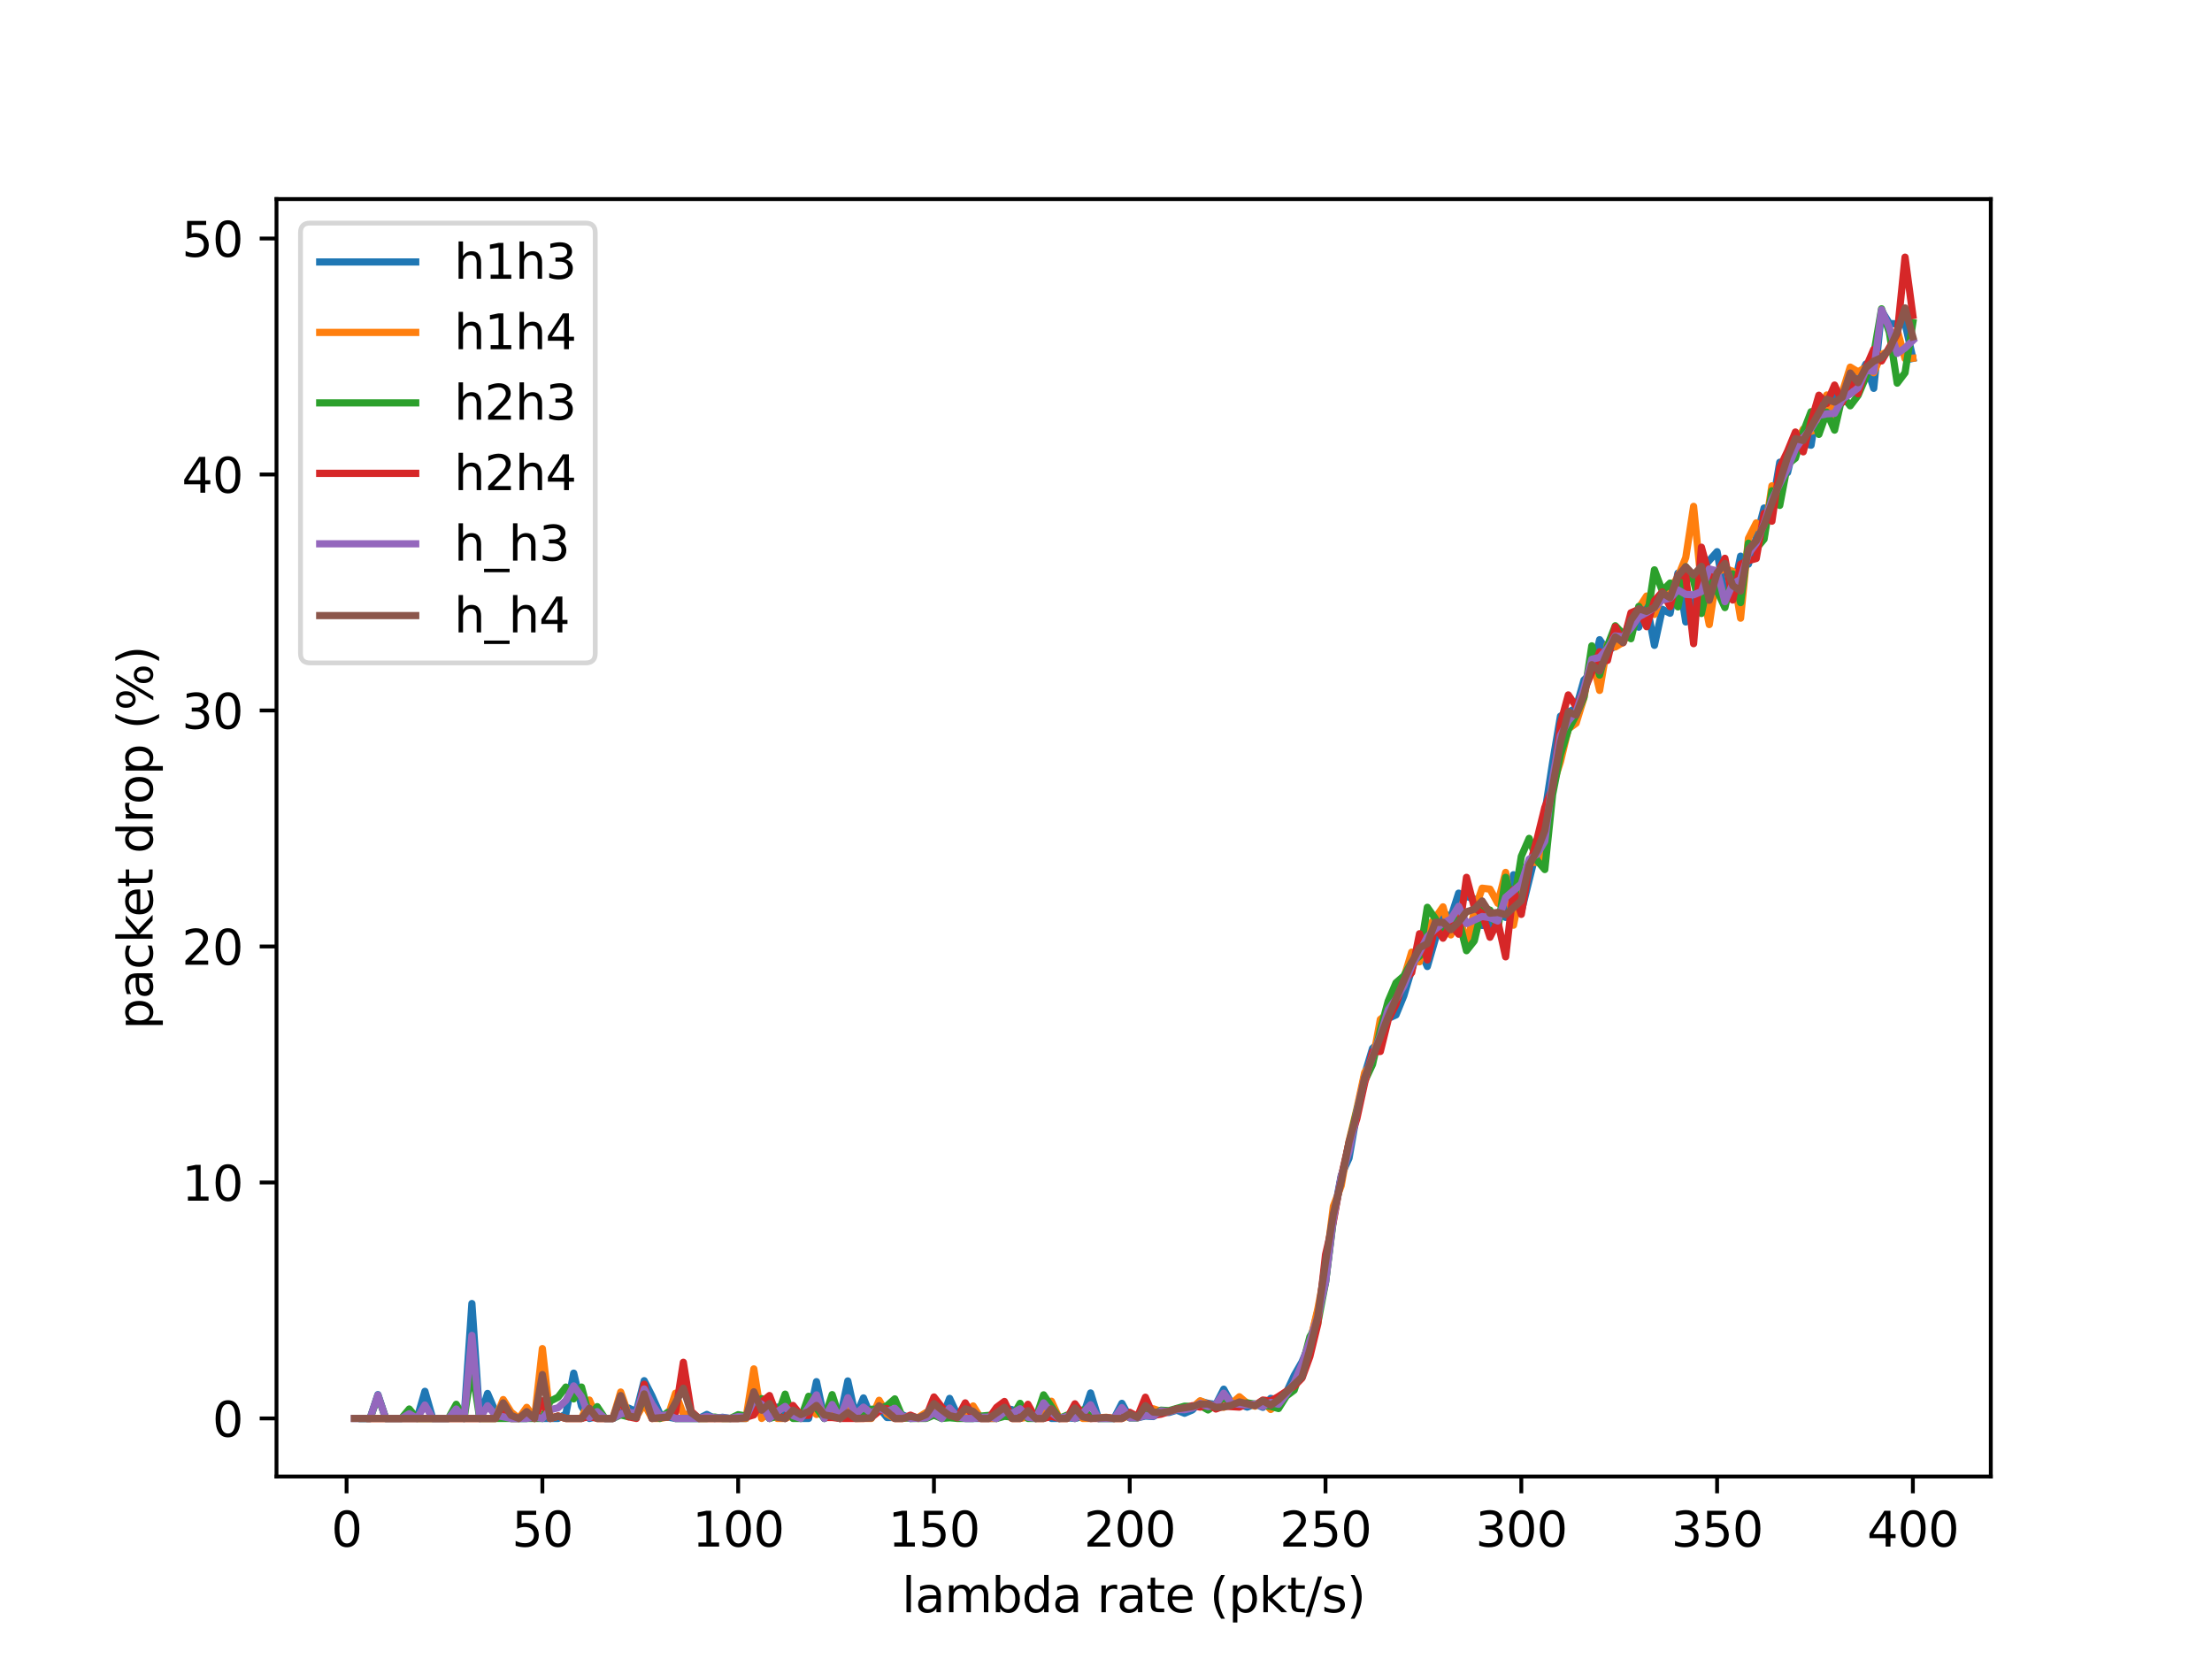<?xml version="1.0" encoding="utf-8" standalone="no"?>
<!DOCTYPE svg PUBLIC "-//W3C//DTD SVG 1.1//EN"
  "http://www.w3.org/Graphics/SVG/1.1/DTD/svg11.dtd">
<svg xmlns:xlink="http://www.w3.org/1999/xlink" width="460.8pt" height="345.6pt" viewBox="0 0 460.8 345.6" xmlns="http://www.w3.org/2000/svg" version="1.1">
 <defs>
  <style type="text/css">*{stroke-linejoin: round; stroke-linecap: butt}</style>
 </defs>
 <g id="figure_1">
  <g id="patch_1">
   <path d="M 0 345.6 
L 460.8 345.6 
L 460.8 0 
L 0 0 
z
" style="fill: #ffffff"/>
  </g>
  <g id="axes_1">
   <g id="patch_2">
    <path d="M 57.6 307.584 
L 414.72 307.584 
L 414.72 41.472 
L 57.6 41.472 
z
" style="fill: #ffffff"/>
   </g>
   <g id="matplotlib.axis_1">
    <g id="xtick_1">
     <g id="line2d_1">
      <defs>
       <path id="m764988c253" d="M 0 0 
L 0 3.5 
" style="stroke: #000000; stroke-width: 0.8"/>
      </defs>
      <g>
       <use xlink:href="#m764988c253" x="72.201" y="307.584" style="stroke: #000000; stroke-width: 0.8"/>
      </g>
     </g>
     <g id="text_1">
      <!-- 0 -->
      <g transform="translate(69.02 322.182)scale(0.1 -0.1)">
       <defs>
        <path id="DejaVuSans-30" d="M 2034 4250 
Q 1547 4250 1301 3770 
Q 1056 3291 1056 2328 
Q 1056 1369 1301 889 
Q 1547 409 2034 409 
Q 2525 409 2770 889 
Q 3016 1369 3016 2328 
Q 3016 3291 2770 3770 
Q 2525 4250 2034 4250 
z
M 2034 4750 
Q 2819 4750 3233 4129 
Q 3647 3509 3647 2328 
Q 3647 1150 3233 529 
Q 2819 -91 2034 -91 
Q 1250 -91 836 529 
Q 422 1150 422 2328 
Q 422 3509 836 4129 
Q 1250 4750 2034 4750 
z
" transform="scale(0.016)"/>
       </defs>
       <use xlink:href="#DejaVuSans-30"/>
      </g>
     </g>
    </g>
    <g id="xtick_2">
     <g id="line2d_2">
      <g>
       <use xlink:href="#m764988c253" x="112.987" y="307.584" style="stroke: #000000; stroke-width: 0.8"/>
      </g>
     </g>
     <g id="text_2">
      <!-- 50 -->
      <g transform="translate(106.625 322.182)scale(0.1 -0.1)">
       <defs>
        <path id="DejaVuSans-35" d="M 691 4666 
L 3169 4666 
L 3169 4134 
L 1269 4134 
L 1269 2991 
Q 1406 3038 1543 3061 
Q 1681 3084 1819 3084 
Q 2600 3084 3056 2656 
Q 3513 2228 3513 1497 
Q 3513 744 3044 326 
Q 2575 -91 1722 -91 
Q 1428 -91 1123 -41 
Q 819 9 494 109 
L 494 744 
Q 775 591 1075 516 
Q 1375 441 1709 441 
Q 2250 441 2565 725 
Q 2881 1009 2881 1497 
Q 2881 1984 2565 2268 
Q 2250 2553 1709 2553 
Q 1456 2553 1204 2497 
Q 953 2441 691 2322 
L 691 4666 
z
" transform="scale(0.016)"/>
       </defs>
       <use xlink:href="#DejaVuSans-35"/>
       <use xlink:href="#DejaVuSans-30" x="63.623"/>
      </g>
     </g>
    </g>
    <g id="xtick_3">
     <g id="line2d_3">
      <g>
       <use xlink:href="#m764988c253" x="153.773" y="307.584" style="stroke: #000000; stroke-width: 0.8"/>
      </g>
     </g>
     <g id="text_3">
      <!-- 100 -->
      <g transform="translate(144.229 322.182)scale(0.1 -0.1)">
       <defs>
        <path id="DejaVuSans-31" d="M 794 531 
L 1825 531 
L 1825 4091 
L 703 3866 
L 703 4441 
L 1819 4666 
L 2450 4666 
L 2450 531 
L 3481 531 
L 3481 0 
L 794 0 
L 794 531 
z
" transform="scale(0.016)"/>
       </defs>
       <use xlink:href="#DejaVuSans-31"/>
       <use xlink:href="#DejaVuSans-30" x="63.623"/>
       <use xlink:href="#DejaVuSans-30" x="127.246"/>
      </g>
     </g>
    </g>
    <g id="xtick_4">
     <g id="line2d_4">
      <g>
       <use xlink:href="#m764988c253" x="194.559" y="307.584" style="stroke: #000000; stroke-width: 0.8"/>
      </g>
     </g>
     <g id="text_4">
      <!-- 150 -->
      <g transform="translate(185.015 322.182)scale(0.1 -0.1)">
       <use xlink:href="#DejaVuSans-31"/>
       <use xlink:href="#DejaVuSans-35" x="63.623"/>
       <use xlink:href="#DejaVuSans-30" x="127.246"/>
      </g>
     </g>
    </g>
    <g id="xtick_5">
     <g id="line2d_5">
      <g>
       <use xlink:href="#m764988c253" x="235.344" y="307.584" style="stroke: #000000; stroke-width: 0.8"/>
      </g>
     </g>
     <g id="text_5">
      <!-- 200 -->
      <g transform="translate(225.801 322.182)scale(0.1 -0.1)">
       <defs>
        <path id="DejaVuSans-32" d="M 1228 531 
L 3431 531 
L 3431 0 
L 469 0 
L 469 531 
Q 828 903 1448 1529 
Q 2069 2156 2228 2338 
Q 2531 2678 2651 2914 
Q 2772 3150 2772 3378 
Q 2772 3750 2511 3984 
Q 2250 4219 1831 4219 
Q 1534 4219 1204 4116 
Q 875 4013 500 3803 
L 500 4441 
Q 881 4594 1212 4672 
Q 1544 4750 1819 4750 
Q 2544 4750 2975 4387 
Q 3406 4025 3406 3419 
Q 3406 3131 3298 2873 
Q 3191 2616 2906 2266 
Q 2828 2175 2409 1742 
Q 1991 1309 1228 531 
z
" transform="scale(0.016)"/>
       </defs>
       <use xlink:href="#DejaVuSans-32"/>
       <use xlink:href="#DejaVuSans-30" x="63.623"/>
       <use xlink:href="#DejaVuSans-30" x="127.246"/>
      </g>
     </g>
    </g>
    <g id="xtick_6">
     <g id="line2d_6">
      <g>
       <use xlink:href="#m764988c253" x="276.13" y="307.584" style="stroke: #000000; stroke-width: 0.8"/>
      </g>
     </g>
     <g id="text_6">
      <!-- 250 -->
      <g transform="translate(266.586 322.182)scale(0.1 -0.1)">
       <use xlink:href="#DejaVuSans-32"/>
       <use xlink:href="#DejaVuSans-35" x="63.623"/>
       <use xlink:href="#DejaVuSans-30" x="127.246"/>
      </g>
     </g>
    </g>
    <g id="xtick_7">
     <g id="line2d_7">
      <g>
       <use xlink:href="#m764988c253" x="316.916" y="307.584" style="stroke: #000000; stroke-width: 0.8"/>
      </g>
     </g>
     <g id="text_7">
      <!-- 300 -->
      <g transform="translate(307.372 322.182)scale(0.1 -0.1)">
       <defs>
        <path id="DejaVuSans-33" d="M 2597 2516 
Q 3050 2419 3304 2112 
Q 3559 1806 3559 1356 
Q 3559 666 3084 287 
Q 2609 -91 1734 -91 
Q 1441 -91 1130 -33 
Q 819 25 488 141 
L 488 750 
Q 750 597 1062 519 
Q 1375 441 1716 441 
Q 2309 441 2620 675 
Q 2931 909 2931 1356 
Q 2931 1769 2642 2001 
Q 2353 2234 1838 2234 
L 1294 2234 
L 1294 2753 
L 1863 2753 
Q 2328 2753 2575 2939 
Q 2822 3125 2822 3475 
Q 2822 3834 2567 4026 
Q 2313 4219 1838 4219 
Q 1578 4219 1281 4162 
Q 984 4106 628 3988 
L 628 4550 
Q 988 4650 1302 4700 
Q 1616 4750 1894 4750 
Q 2613 4750 3031 4423 
Q 3450 4097 3450 3541 
Q 3450 3153 3228 2886 
Q 3006 2619 2597 2516 
z
" transform="scale(0.016)"/>
       </defs>
       <use xlink:href="#DejaVuSans-33"/>
       <use xlink:href="#DejaVuSans-30" x="63.623"/>
       <use xlink:href="#DejaVuSans-30" x="127.246"/>
      </g>
     </g>
    </g>
    <g id="xtick_8">
     <g id="line2d_8">
      <g>
       <use xlink:href="#m764988c253" x="357.702" y="307.584" style="stroke: #000000; stroke-width: 0.8"/>
      </g>
     </g>
     <g id="text_8">
      <!-- 350 -->
      <g transform="translate(348.158 322.182)scale(0.1 -0.1)">
       <use xlink:href="#DejaVuSans-33"/>
       <use xlink:href="#DejaVuSans-35" x="63.623"/>
       <use xlink:href="#DejaVuSans-30" x="127.246"/>
      </g>
     </g>
    </g>
    <g id="xtick_9">
     <g id="line2d_9">
      <g>
       <use xlink:href="#m764988c253" x="398.487" y="307.584" style="stroke: #000000; stroke-width: 0.8"/>
      </g>
     </g>
     <g id="text_9">
      <!-- 400 -->
      <g transform="translate(388.944 322.182)scale(0.1 -0.1)">
       <defs>
        <path id="DejaVuSans-34" d="M 2419 4116 
L 825 1625 
L 2419 1625 
L 2419 4116 
z
M 2253 4666 
L 3047 4666 
L 3047 1625 
L 3713 1625 
L 3713 1100 
L 3047 1100 
L 3047 0 
L 2419 0 
L 2419 1100 
L 313 1100 
L 313 1709 
L 2253 4666 
z
" transform="scale(0.016)"/>
       </defs>
       <use xlink:href="#DejaVuSans-34"/>
       <use xlink:href="#DejaVuSans-30" x="63.623"/>
       <use xlink:href="#DejaVuSans-30" x="127.246"/>
      </g>
     </g>
    </g>
    <g id="text_10">
     <!-- lambda rate (pkt/s) -->
     <g transform="translate(187.869 335.861)scale(0.1 -0.1)">
      <defs>
       <path id="DejaVuSans-6c" d="M 603 4863 
L 1178 4863 
L 1178 0 
L 603 0 
L 603 4863 
z
" transform="scale(0.016)"/>
       <path id="DejaVuSans-61" d="M 2194 1759 
Q 1497 1759 1228 1600 
Q 959 1441 959 1056 
Q 959 750 1161 570 
Q 1363 391 1709 391 
Q 2188 391 2477 730 
Q 2766 1069 2766 1631 
L 2766 1759 
L 2194 1759 
z
M 3341 1997 
L 3341 0 
L 2766 0 
L 2766 531 
Q 2569 213 2275 61 
Q 1981 -91 1556 -91 
Q 1019 -91 701 211 
Q 384 513 384 1019 
Q 384 1609 779 1909 
Q 1175 2209 1959 2209 
L 2766 2209 
L 2766 2266 
Q 2766 2663 2505 2880 
Q 2244 3097 1772 3097 
Q 1472 3097 1187 3025 
Q 903 2953 641 2809 
L 641 3341 
Q 956 3463 1253 3523 
Q 1550 3584 1831 3584 
Q 2591 3584 2966 3190 
Q 3341 2797 3341 1997 
z
" transform="scale(0.016)"/>
       <path id="DejaVuSans-6d" d="M 3328 2828 
Q 3544 3216 3844 3400 
Q 4144 3584 4550 3584 
Q 5097 3584 5394 3201 
Q 5691 2819 5691 2113 
L 5691 0 
L 5113 0 
L 5113 2094 
Q 5113 2597 4934 2840 
Q 4756 3084 4391 3084 
Q 3944 3084 3684 2787 
Q 3425 2491 3425 1978 
L 3425 0 
L 2847 0 
L 2847 2094 
Q 2847 2600 2669 2842 
Q 2491 3084 2119 3084 
Q 1678 3084 1418 2786 
Q 1159 2488 1159 1978 
L 1159 0 
L 581 0 
L 581 3500 
L 1159 3500 
L 1159 2956 
Q 1356 3278 1631 3431 
Q 1906 3584 2284 3584 
Q 2666 3584 2933 3390 
Q 3200 3197 3328 2828 
z
" transform="scale(0.016)"/>
       <path id="DejaVuSans-62" d="M 3116 1747 
Q 3116 2381 2855 2742 
Q 2594 3103 2138 3103 
Q 1681 3103 1420 2742 
Q 1159 2381 1159 1747 
Q 1159 1113 1420 752 
Q 1681 391 2138 391 
Q 2594 391 2855 752 
Q 3116 1113 3116 1747 
z
M 1159 2969 
Q 1341 3281 1617 3432 
Q 1894 3584 2278 3584 
Q 2916 3584 3314 3078 
Q 3713 2572 3713 1747 
Q 3713 922 3314 415 
Q 2916 -91 2278 -91 
Q 1894 -91 1617 61 
Q 1341 213 1159 525 
L 1159 0 
L 581 0 
L 581 4863 
L 1159 4863 
L 1159 2969 
z
" transform="scale(0.016)"/>
       <path id="DejaVuSans-64" d="M 2906 2969 
L 2906 4863 
L 3481 4863 
L 3481 0 
L 2906 0 
L 2906 525 
Q 2725 213 2448 61 
Q 2172 -91 1784 -91 
Q 1150 -91 751 415 
Q 353 922 353 1747 
Q 353 2572 751 3078 
Q 1150 3584 1784 3584 
Q 2172 3584 2448 3432 
Q 2725 3281 2906 2969 
z
M 947 1747 
Q 947 1113 1208 752 
Q 1469 391 1925 391 
Q 2381 391 2643 752 
Q 2906 1113 2906 1747 
Q 2906 2381 2643 2742 
Q 2381 3103 1925 3103 
Q 1469 3103 1208 2742 
Q 947 2381 947 1747 
z
" transform="scale(0.016)"/>
       <path id="DejaVuSans-20" transform="scale(0.016)"/>
       <path id="DejaVuSans-72" d="M 2631 2963 
Q 2534 3019 2420 3045 
Q 2306 3072 2169 3072 
Q 1681 3072 1420 2755 
Q 1159 2438 1159 1844 
L 1159 0 
L 581 0 
L 581 3500 
L 1159 3500 
L 1159 2956 
Q 1341 3275 1631 3429 
Q 1922 3584 2338 3584 
Q 2397 3584 2469 3576 
Q 2541 3569 2628 3553 
L 2631 2963 
z
" transform="scale(0.016)"/>
       <path id="DejaVuSans-74" d="M 1172 4494 
L 1172 3500 
L 2356 3500 
L 2356 3053 
L 1172 3053 
L 1172 1153 
Q 1172 725 1289 603 
Q 1406 481 1766 481 
L 2356 481 
L 2356 0 
L 1766 0 
Q 1100 0 847 248 
Q 594 497 594 1153 
L 594 3053 
L 172 3053 
L 172 3500 
L 594 3500 
L 594 4494 
L 1172 4494 
z
" transform="scale(0.016)"/>
       <path id="DejaVuSans-65" d="M 3597 1894 
L 3597 1613 
L 953 1613 
Q 991 1019 1311 708 
Q 1631 397 2203 397 
Q 2534 397 2845 478 
Q 3156 559 3463 722 
L 3463 178 
Q 3153 47 2828 -22 
Q 2503 -91 2169 -91 
Q 1331 -91 842 396 
Q 353 884 353 1716 
Q 353 2575 817 3079 
Q 1281 3584 2069 3584 
Q 2775 3584 3186 3129 
Q 3597 2675 3597 1894 
z
M 3022 2063 
Q 3016 2534 2758 2815 
Q 2500 3097 2075 3097 
Q 1594 3097 1305 2825 
Q 1016 2553 972 2059 
L 3022 2063 
z
" transform="scale(0.016)"/>
       <path id="DejaVuSans-28" d="M 1984 4856 
Q 1566 4138 1362 3434 
Q 1159 2731 1159 2009 
Q 1159 1288 1364 580 
Q 1569 -128 1984 -844 
L 1484 -844 
Q 1016 -109 783 600 
Q 550 1309 550 2009 
Q 550 2706 781 3412 
Q 1013 4119 1484 4856 
L 1984 4856 
z
" transform="scale(0.016)"/>
       <path id="DejaVuSans-70" d="M 1159 525 
L 1159 -1331 
L 581 -1331 
L 581 3500 
L 1159 3500 
L 1159 2969 
Q 1341 3281 1617 3432 
Q 1894 3584 2278 3584 
Q 2916 3584 3314 3078 
Q 3713 2572 3713 1747 
Q 3713 922 3314 415 
Q 2916 -91 2278 -91 
Q 1894 -91 1617 61 
Q 1341 213 1159 525 
z
M 3116 1747 
Q 3116 2381 2855 2742 
Q 2594 3103 2138 3103 
Q 1681 3103 1420 2742 
Q 1159 2381 1159 1747 
Q 1159 1113 1420 752 
Q 1681 391 2138 391 
Q 2594 391 2855 752 
Q 3116 1113 3116 1747 
z
" transform="scale(0.016)"/>
       <path id="DejaVuSans-6b" d="M 581 4863 
L 1159 4863 
L 1159 1991 
L 2875 3500 
L 3609 3500 
L 1753 1863 
L 3688 0 
L 2938 0 
L 1159 1709 
L 1159 0 
L 581 0 
L 581 4863 
z
" transform="scale(0.016)"/>
       <path id="DejaVuSans-2f" d="M 1625 4666 
L 2156 4666 
L 531 -594 
L 0 -594 
L 1625 4666 
z
" transform="scale(0.016)"/>
       <path id="DejaVuSans-73" d="M 2834 3397 
L 2834 2853 
Q 2591 2978 2328 3040 
Q 2066 3103 1784 3103 
Q 1356 3103 1142 2972 
Q 928 2841 928 2578 
Q 928 2378 1081 2264 
Q 1234 2150 1697 2047 
L 1894 2003 
Q 2506 1872 2764 1633 
Q 3022 1394 3022 966 
Q 3022 478 2636 193 
Q 2250 -91 1575 -91 
Q 1294 -91 989 -36 
Q 684 19 347 128 
L 347 722 
Q 666 556 975 473 
Q 1284 391 1588 391 
Q 1994 391 2212 530 
Q 2431 669 2431 922 
Q 2431 1156 2273 1281 
Q 2116 1406 1581 1522 
L 1381 1569 
Q 847 1681 609 1914 
Q 372 2147 372 2553 
Q 372 3047 722 3315 
Q 1072 3584 1716 3584 
Q 2034 3584 2315 3537 
Q 2597 3491 2834 3397 
z
" transform="scale(0.016)"/>
       <path id="DejaVuSans-29" d="M 513 4856 
L 1013 4856 
Q 1481 4119 1714 3412 
Q 1947 2706 1947 2009 
Q 1947 1309 1714 600 
Q 1481 -109 1013 -844 
L 513 -844 
Q 928 -128 1133 580 
Q 1338 1288 1338 2009 
Q 1338 2731 1133 3434 
Q 928 4138 513 4856 
z
" transform="scale(0.016)"/>
      </defs>
      <use xlink:href="#DejaVuSans-6c"/>
      <use xlink:href="#DejaVuSans-61" x="27.783"/>
      <use xlink:href="#DejaVuSans-6d" x="89.062"/>
      <use xlink:href="#DejaVuSans-62" x="186.475"/>
      <use xlink:href="#DejaVuSans-64" x="249.951"/>
      <use xlink:href="#DejaVuSans-61" x="313.428"/>
      <use xlink:href="#DejaVuSans-20" x="374.707"/>
      <use xlink:href="#DejaVuSans-72" x="406.494"/>
      <use xlink:href="#DejaVuSans-61" x="447.607"/>
      <use xlink:href="#DejaVuSans-74" x="508.887"/>
      <use xlink:href="#DejaVuSans-65" x="548.096"/>
      <use xlink:href="#DejaVuSans-20" x="609.619"/>
      <use xlink:href="#DejaVuSans-28" x="641.406"/>
      <use xlink:href="#DejaVuSans-70" x="680.42"/>
      <use xlink:href="#DejaVuSans-6b" x="743.896"/>
      <use xlink:href="#DejaVuSans-74" x="801.807"/>
      <use xlink:href="#DejaVuSans-2f" x="841.016"/>
      <use xlink:href="#DejaVuSans-73" x="874.707"/>
      <use xlink:href="#DejaVuSans-29" x="926.807"/>
     </g>
    </g>
   </g>
   <g id="matplotlib.axis_2">
    <g id="ytick_1">
     <g id="line2d_10">
      <defs>
       <path id="m3a4c9c4128" d="M 0 0 
L -3.5 0 
" style="stroke: #000000; stroke-width: 0.8"/>
      </defs>
      <g>
       <use xlink:href="#m3a4c9c4128" x="57.6" y="295.488" style="stroke: #000000; stroke-width: 0.8"/>
      </g>
     </g>
     <g id="text_11">
      <!-- 0 -->
      <g transform="translate(44.237 299.287)scale(0.1 -0.1)">
       <use xlink:href="#DejaVuSans-30"/>
      </g>
     </g>
    </g>
    <g id="ytick_2">
     <g id="line2d_11">
      <g>
       <use xlink:href="#m3a4c9c4128" x="57.6" y="246.327" style="stroke: #000000; stroke-width: 0.8"/>
      </g>
     </g>
     <g id="text_12">
      <!-- 10 -->
      <g transform="translate(37.875 250.126)scale(0.1 -0.1)">
       <use xlink:href="#DejaVuSans-31"/>
       <use xlink:href="#DejaVuSans-30" x="63.623"/>
      </g>
     </g>
    </g>
    <g id="ytick_3">
     <g id="line2d_12">
      <g>
       <use xlink:href="#m3a4c9c4128" x="57.6" y="197.167" style="stroke: #000000; stroke-width: 0.8"/>
      </g>
     </g>
     <g id="text_13">
      <!-- 20 -->
      <g transform="translate(37.875 200.966)scale(0.1 -0.1)">
       <use xlink:href="#DejaVuSans-32"/>
       <use xlink:href="#DejaVuSans-30" x="63.623"/>
      </g>
     </g>
    </g>
    <g id="ytick_4">
     <g id="line2d_13">
      <g>
       <use xlink:href="#m3a4c9c4128" x="57.6" y="148.006" style="stroke: #000000; stroke-width: 0.8"/>
      </g>
     </g>
     <g id="text_14">
      <!-- 30 -->
      <g transform="translate(37.875 151.805)scale(0.1 -0.1)">
       <use xlink:href="#DejaVuSans-33"/>
       <use xlink:href="#DejaVuSans-30" x="63.623"/>
      </g>
     </g>
    </g>
    <g id="ytick_5">
     <g id="line2d_14">
      <g>
       <use xlink:href="#m3a4c9c4128" x="57.6" y="98.845" style="stroke: #000000; stroke-width: 0.8"/>
      </g>
     </g>
     <g id="text_15">
      <!-- 40 -->
      <g transform="translate(37.875 102.644)scale(0.1 -0.1)">
       <use xlink:href="#DejaVuSans-34"/>
       <use xlink:href="#DejaVuSans-30" x="63.623"/>
      </g>
     </g>
    </g>
    <g id="ytick_6">
     <g id="line2d_15">
      <g>
       <use xlink:href="#m3a4c9c4128" x="57.6" y="49.684" style="stroke: #000000; stroke-width: 0.8"/>
      </g>
     </g>
     <g id="text_16">
      <!-- 50 -->
      <g transform="translate(37.875 53.484)scale(0.1 -0.1)">
       <use xlink:href="#DejaVuSans-35"/>
       <use xlink:href="#DejaVuSans-30" x="63.623"/>
      </g>
     </g>
    </g>
    <g id="text_17">
     <!-- packet drop (%) -->
     <g transform="translate(31.795 214.448)rotate(-90)scale(0.1 -0.1)">
      <defs>
       <path id="DejaVuSans-63" d="M 3122 3366 
L 3122 2828 
Q 2878 2963 2633 3030 
Q 2388 3097 2138 3097 
Q 1578 3097 1268 2742 
Q 959 2388 959 1747 
Q 959 1106 1268 751 
Q 1578 397 2138 397 
Q 2388 397 2633 464 
Q 2878 531 3122 666 
L 3122 134 
Q 2881 22 2623 -34 
Q 2366 -91 2075 -91 
Q 1284 -91 818 406 
Q 353 903 353 1747 
Q 353 2603 823 3093 
Q 1294 3584 2113 3584 
Q 2378 3584 2631 3529 
Q 2884 3475 3122 3366 
z
" transform="scale(0.016)"/>
       <path id="DejaVuSans-6f" d="M 1959 3097 
Q 1497 3097 1228 2736 
Q 959 2375 959 1747 
Q 959 1119 1226 758 
Q 1494 397 1959 397 
Q 2419 397 2687 759 
Q 2956 1122 2956 1747 
Q 2956 2369 2687 2733 
Q 2419 3097 1959 3097 
z
M 1959 3584 
Q 2709 3584 3137 3096 
Q 3566 2609 3566 1747 
Q 3566 888 3137 398 
Q 2709 -91 1959 -91 
Q 1206 -91 779 398 
Q 353 888 353 1747 
Q 353 2609 779 3096 
Q 1206 3584 1959 3584 
z
" transform="scale(0.016)"/>
       <path id="DejaVuSans-25" d="M 4653 2053 
Q 4381 2053 4226 1822 
Q 4072 1591 4072 1178 
Q 4072 772 4226 539 
Q 4381 306 4653 306 
Q 4919 306 5073 539 
Q 5228 772 5228 1178 
Q 5228 1588 5073 1820 
Q 4919 2053 4653 2053 
z
M 4653 2450 
Q 5147 2450 5437 2106 
Q 5728 1763 5728 1178 
Q 5728 594 5436 251 
Q 5144 -91 4653 -91 
Q 4153 -91 3862 251 
Q 3572 594 3572 1178 
Q 3572 1766 3864 2108 
Q 4156 2450 4653 2450 
z
M 1428 4353 
Q 1159 4353 1004 4120 
Q 850 3888 850 3481 
Q 850 3069 1003 2837 
Q 1156 2606 1428 2606 
Q 1700 2606 1854 2837 
Q 2009 3069 2009 3481 
Q 2009 3884 1853 4118 
Q 1697 4353 1428 4353 
z
M 4250 4750 
L 4750 4750 
L 1831 -91 
L 1331 -91 
L 4250 4750 
z
M 1428 4750 
Q 1922 4750 2215 4408 
Q 2509 4066 2509 3481 
Q 2509 2891 2217 2550 
Q 1925 2209 1428 2209 
Q 931 2209 642 2551 
Q 353 2894 353 3481 
Q 353 4063 643 4406 
Q 934 4750 1428 4750 
z
" transform="scale(0.016)"/>
      </defs>
      <use xlink:href="#DejaVuSans-70"/>
      <use xlink:href="#DejaVuSans-61" x="63.477"/>
      <use xlink:href="#DejaVuSans-63" x="124.756"/>
      <use xlink:href="#DejaVuSans-6b" x="179.736"/>
      <use xlink:href="#DejaVuSans-65" x="234.021"/>
      <use xlink:href="#DejaVuSans-74" x="295.545"/>
      <use xlink:href="#DejaVuSans-20" x="334.754"/>
      <use xlink:href="#DejaVuSans-64" x="366.541"/>
      <use xlink:href="#DejaVuSans-72" x="430.018"/>
      <use xlink:href="#DejaVuSans-6f" x="468.881"/>
      <use xlink:href="#DejaVuSans-70" x="530.062"/>
      <use xlink:href="#DejaVuSans-20" x="593.539"/>
      <use xlink:href="#DejaVuSans-28" x="625.326"/>
      <use xlink:href="#DejaVuSans-25" x="664.34"/>
      <use xlink:href="#DejaVuSans-29" x="759.359"/>
     </g>
    </g>
   </g>
   <g id="line2d_16">
    <path d="M 75.464 295.488 
L 77.096 295.488 
L 78.727 290.523 
L 80.358 295.488 
L 86.884 295.488 
L 88.516 289.835 
L 90.147 295.488 
L 93.41 295.488 
L 95.041 294.505 
L 96.673 295.488 
L 98.304 271.547 
L 99.936 295.488 
L 101.567 290.277 
L 103.198 294.062 
L 104.83 294.849 
L 106.461 295.488 
L 109.724 295.488 
L 111.356 294.947 
L 112.987 295.488 
L 116.25 295.488 
L 117.881 294.554 
L 119.513 286.049 
L 121.144 292.932 
L 122.776 295.488 
L 124.407 295.095 
L 126.038 295.488 
L 127.67 295.488 
L 130.933 293.325 
L 132.564 294.062 
L 134.196 287.622 
L 135.827 290.818 
L 137.458 294.505 
L 139.09 295.193 
L 140.721 295.488 
L 145.616 295.488 
L 147.247 294.652 
L 148.879 295.488 
L 150.51 295.242 
L 152.141 295.488 
L 155.404 295.488 
L 157.036 289.048 
L 158.667 293.767 
L 160.299 295.488 
L 161.93 293.128 
L 163.561 295.488 
L 165.193 294.357 
L 166.824 295.488 
L 168.456 295.488 
L 170.087 287.819 
L 171.719 295.488 
L 173.35 294.652 
L 174.981 295.488 
L 176.613 287.671 
L 178.244 295.095 
L 179.876 291.211 
L 181.507 295.291 
L 183.139 293.227 
L 184.77 295.291 
L 186.401 295.291 
L 188.033 294.751 
L 189.664 295.488 
L 191.296 295.291 
L 192.927 295.291 
L 194.559 293.767 
L 196.19 295.488 
L 197.821 291.309 
L 199.453 294.8 
L 201.084 295.488 
L 207.61 295.488 
L 209.241 293.325 
L 210.873 293.669 
L 212.504 294.603 
L 215.767 295.488 
L 217.399 293.915 
L 219.03 295.488 
L 220.661 295.488 
L 222.293 295.341 
L 223.924 295.488 
L 225.556 295.095 
L 227.187 290.179 
L 228.819 295.488 
L 232.081 295.488 
L 233.713 292.342 
L 235.344 295.341 
L 236.976 295.341 
L 238.607 294.996 
L 240.239 295.095 
L 241.87 294.111 
L 243.501 294.259 
L 245.133 293.767 
L 246.764 294.406 
L 248.396 293.718 
L 250.027 291.899 
L 251.659 292.342 
L 253.29 292.588 
L 254.921 289.392 
L 256.553 292.391 
L 258.184 292.538 
L 259.816 293.128 
L 261.447 292.489 
L 263.079 293.177 
L 264.71 291.309 
L 266.341 291.653 
L 267.973 290.08 
L 269.604 286.541 
L 271.236 283.689 
L 272.867 279.806 
L 274.499 273.169 
L 276.13 267.024 
L 277.761 253.554 
L 279.393 244.902 
L 281.024 241.264 
L 282.656 231.972 
L 284.287 223.861 
L 285.919 218.404 
L 287.55 216.831 
L 289.181 212.161 
L 290.813 211.423 
L 292.444 207.441 
L 294.076 201.984 
L 295.707 197.56 
L 297.339 201.345 
L 300.601 190.087 
L 302.233 191.12 
L 303.864 186.056 
L 305.496 186.744 
L 307.127 187.285 
L 308.759 192.791 
L 310.39 192.693 
L 312.021 190.137 
L 313.653 191.12 
L 315.284 182.222 
L 316.916 189.891 
L 320.179 176.765 
L 321.81 169.391 
L 323.441 158.821 
L 325.073 149.186 
L 328.336 147.514 
L 329.967 141.664 
L 331.599 140.14 
L 333.23 133.258 
L 334.862 135.666 
L 336.493 134.536 
L 338.124 133.258 
L 339.756 128.636 
L 341.387 130.652 
L 343.019 125.785 
L 344.65 134.437 
L 346.282 126.916 
L 347.913 127.752 
L 349.544 119.394 
L 351.176 129.571 
L 352.807 126.867 
L 354.439 118.608 
L 357.702 114.921 
L 359.333 124.163 
L 360.964 123.77 
L 362.596 115.855 
L 364.227 117.526 
L 365.859 112.069 
L 367.49 105.826 
L 369.122 105.875 
L 370.753 96.289 
L 372.384 98.452 
L 374.016 91.569 
L 375.647 92.356 
L 377.279 92.749 
L 378.91 82.622 
L 380.542 86.555 
L 382.173 82.622 
L 383.804 83.802 
L 385.436 79.623 
L 387.067 79.23 
L 388.699 75.838 
L 390.33 80.901 
L 391.962 64.727 
L 393.593 67.382 
L 395.224 67.48 
L 396.856 67.333 
L 398.487 74.658 
L 398.487 74.658 
" clip-path="url(#p7bf44ff692)" style="fill: none; stroke: #1f77b4; stroke-width: 1.5; stroke-linecap: square"/>
   </g>
   <g id="line2d_17">
    <path d="M 77.096 295.488 
L 103.198 295.488 
L 104.83 291.555 
L 106.461 294.161 
L 108.093 295.488 
L 109.724 293.177 
L 111.356 295.488 
L 112.987 280.936 
L 114.618 295.488 
L 116.25 294.996 
L 117.881 295.488 
L 121.144 295.488 
L 122.776 291.653 
L 124.407 295.488 
L 127.67 295.488 
L 129.301 289.982 
L 130.933 294.751 
L 132.564 295.144 
L 134.196 292.391 
L 135.827 295.488 
L 137.458 295.488 
L 139.09 295.193 
L 140.721 290.228 
L 142.353 294.603 
L 143.984 294.603 
L 145.616 295.488 
L 155.404 295.488 
L 157.036 285.164 
L 158.667 295.488 
L 160.299 294.062 
L 161.93 295.488 
L 163.561 295.488 
L 165.193 294.8 
L 166.824 294.603 
L 168.456 293.276 
L 170.087 294.652 
L 171.719 294.21 
L 174.981 295.488 
L 176.613 293.079 
L 178.244 295.488 
L 181.507 295.488 
L 183.139 291.703 
L 184.77 294.554 
L 186.401 295.488 
L 188.033 295.488 
L 189.664 295.291 
L 191.296 295.291 
L 192.927 294.259 
L 194.559 293.767 
L 196.19 294.308 
L 197.821 295.144 
L 199.453 295.144 
L 201.084 294.652 
L 202.716 292.882 
L 204.347 295.488 
L 207.61 295.488 
L 209.241 294.406 
L 210.873 295.488 
L 212.504 295.488 
L 214.136 295.193 
L 215.767 295.488 
L 217.399 295.488 
L 219.03 291.899 
L 220.661 295.488 
L 222.293 295.488 
L 223.924 294.259 
L 225.556 295.488 
L 227.187 295.488 
L 230.45 295.242 
L 232.081 295.488 
L 233.713 295.488 
L 235.344 294.849 
L 236.976 295.341 
L 238.607 294.603 
L 240.239 293.472 
L 241.87 294.013 
L 243.501 294.013 
L 246.764 293.177 
L 248.396 293.227 
L 250.027 291.801 
L 251.659 292.538 
L 254.921 293.177 
L 256.553 292.391 
L 258.184 290.965 
L 259.816 292.342 
L 261.447 292.932 
L 263.079 291.948 
L 264.71 293.62 
L 266.341 292.342 
L 267.973 290.179 
L 269.604 288.261 
L 271.236 286.59 
L 274.499 272.825 
L 276.13 264.32 
L 277.761 251.292 
L 279.393 247.016 
L 281.024 237.773 
L 282.656 231.038 
L 284.287 223.418 
L 285.919 221.206 
L 287.55 212.357 
L 289.181 211.128 
L 290.813 206.851 
L 292.444 203.754 
L 294.076 198.346 
L 295.707 200.362 
L 297.339 193.185 
L 298.97 191.267 
L 300.601 188.908 
L 302.233 194.758 
L 303.864 189.645 
L 305.496 197.117 
L 307.127 189.792 
L 308.759 185.024 
L 310.39 185.22 
L 312.021 188.17 
L 313.653 181.73 
L 315.284 192.742 
L 316.916 184.729 
L 318.547 179.714 
L 320.179 179.616 
L 321.81 177.846 
L 323.441 163.688 
L 325.073 158.674 
L 326.704 151.84 
L 328.336 150.66 
L 329.967 145.351 
L 331.599 136.846 
L 333.23 143.827 
L 334.862 134.241 
L 336.493 134.782 
L 338.124 133.798 
L 339.756 130.701 
L 341.387 126.67 
L 343.019 124.163 
L 344.65 127.997 
L 346.282 123.77 
L 347.913 122.639 
L 349.544 120.181 
L 351.176 116.15 
L 352.807 105.482 
L 354.439 121.901 
L 356.07 130.111 
L 357.702 119.198 
L 359.333 118.46 
L 360.964 119.001 
L 362.596 128.784 
L 364.227 112.168 
L 365.859 108.923 
L 367.49 111.774 
L 369.122 101.205 
L 370.753 103.319 
L 372.384 96.485 
L 374.016 92.798 
L 375.647 89.406 
L 377.279 89.849 
L 378.91 89.357 
L 380.542 82.278 
L 382.173 87.292 
L 383.804 81.639 
L 385.436 76.477 
L 387.067 77.46 
L 388.699 76.526 
L 390.33 77.657 
L 391.962 73.822 
L 393.593 73.134 
L 395.224 68.759 
L 396.856 74.707 
L 398.487 74.609 
L 398.487 74.609 
" clip-path="url(#p7bf44ff692)" style="fill: none; stroke: #ff7f0e; stroke-width: 1.5; stroke-linecap: square"/>
   </g>
   <g id="line2d_18">
    <path d="M 75.464 295.488 
L 77.096 295.488 
L 78.727 290.719 
L 80.358 295.488 
L 83.621 295.488 
L 85.253 293.522 
L 86.884 295.488 
L 93.41 295.488 
L 95.041 292.538 
L 96.673 295.488 
L 98.304 284.771 
L 99.936 295.488 
L 112.987 295.488 
L 114.618 291.899 
L 116.25 291.064 
L 117.881 288.95 
L 119.513 291.408 
L 121.144 288.95 
L 122.776 295.046 
L 124.407 293.03 
L 126.038 295.488 
L 127.67 295.488 
L 129.301 294.751 
L 130.933 295.144 
L 132.564 294.8 
L 134.196 291.064 
L 135.827 294.161 
L 137.458 295.488 
L 139.09 294.21 
L 140.721 295.488 
L 147.247 295.488 
L 148.879 295.193 
L 150.51 295.488 
L 152.141 295.488 
L 153.773 294.701 
L 155.404 294.996 
L 157.036 294.259 
L 158.667 291.358 
L 160.299 295.488 
L 161.93 294.996 
L 163.561 290.424 
L 165.193 295.488 
L 166.824 295.488 
L 168.456 290.867 
L 170.087 293.325 
L 171.719 295.488 
L 173.35 290.523 
L 174.981 295.488 
L 176.613 294.701 
L 178.244 294.062 
L 179.876 295.095 
L 181.507 293.571 
L 183.139 293.571 
L 184.77 292.833 
L 186.401 291.408 
L 188.033 295.291 
L 189.664 295.488 
L 192.927 295.488 
L 194.559 294.8 
L 196.19 295.488 
L 197.821 295.341 
L 199.453 295.488 
L 202.716 295.488 
L 204.347 294.996 
L 205.979 294.849 
L 207.61 295.488 
L 209.241 295.046 
L 210.873 295.193 
L 212.504 292.342 
L 214.136 295.488 
L 215.767 295.488 
L 217.399 290.572 
L 220.661 295.488 
L 222.293 294.8 
L 223.924 295.488 
L 225.556 293.718 
L 227.187 295.095 
L 228.819 295.488 
L 232.081 295.488 
L 233.713 294.062 
L 235.344 295.341 
L 236.976 295.341 
L 238.607 294.701 
L 240.239 294.849 
L 241.87 293.767 
L 243.501 293.866 
L 246.764 292.932 
L 248.396 292.981 
L 250.027 292.784 
L 251.659 293.718 
L 253.29 292.588 
L 254.921 291.113 
L 256.553 292.391 
L 258.184 292.637 
L 259.816 292.243 
L 264.71 292.981 
L 266.341 293.423 
L 267.973 290.818 
L 269.604 289.589 
L 271.236 284.722 
L 272.867 278.478 
L 274.499 275.725 
L 276.13 267.171 
L 277.761 254.144 
L 279.393 245.344 
L 282.656 231.333 
L 284.287 225.237 
L 285.919 221.747 
L 287.55 214.569 
L 289.181 208.572 
L 290.813 204.737 
L 292.444 203.312 
L 294.076 200.46 
L 295.707 199.182 
L 297.339 189.006 
L 298.97 191.316 
L 300.601 194.463 
L 302.233 191.759 
L 303.864 191.562 
L 305.496 198.051 
L 307.127 195.987 
L 308.759 189.055 
L 310.39 189.596 
L 312.021 193.578 
L 313.653 182.762 
L 315.284 188.662 
L 316.916 178.387 
L 318.547 174.651 
L 320.179 179.223 
L 321.81 181.14 
L 323.441 165.507 
L 325.073 157.199 
L 326.704 152.037 
L 328.336 148.94 
L 329.967 145.253 
L 331.599 134.536 
L 333.23 140.632 
L 334.862 134.536 
L 336.493 130.357 
L 338.124 132.078 
L 339.756 133.061 
L 341.387 126.326 
L 343.019 129.472 
L 344.65 118.706 
L 346.282 123.081 
L 347.913 121.459 
L 349.544 126.424 
L 351.176 118.067 
L 352.807 120.967 
L 354.439 127.801 
L 356.07 120.23 
L 357.702 123.032 
L 359.333 126.572 
L 360.964 119.542 
L 362.596 125.539 
L 364.227 113.151 
L 365.859 114.282 
L 367.49 112.315 
L 369.122 102.237 
L 370.753 105.285 
L 372.384 96.731 
L 374.016 95.453 
L 375.647 89.996 
L 377.279 85.768 
L 378.91 90.488 
L 380.542 85.867 
L 382.173 89.603 
L 383.804 82.475 
L 385.436 84.539 
L 387.067 82.376 
L 388.699 78.542 
L 390.33 73.822 
L 391.962 64.334 
L 393.593 69.25 
L 395.224 79.82 
L 396.856 77.657 
L 398.487 67.186 
L 398.487 67.186 
" clip-path="url(#p7bf44ff692)" style="fill: none; stroke: #2ca02c; stroke-width: 1.5; stroke-linecap: square"/>
   </g>
   <g id="line2d_19">
    <path d="M 77.096 295.488 
L 103.198 295.488 
L 104.83 292.882 
L 106.461 295.488 
L 108.093 295.488 
L 109.724 294.898 
L 111.356 295.488 
L 112.987 291.801 
L 114.618 295.488 
L 116.25 294.996 
L 117.881 295.488 
L 121.144 295.488 
L 122.776 295.046 
L 124.407 295.488 
L 127.67 295.488 
L 129.301 291.457 
L 130.933 295.144 
L 132.564 295.488 
L 134.196 288.36 
L 135.827 295.488 
L 137.458 295.144 
L 139.09 295.193 
L 140.721 294.259 
L 142.353 283.788 
L 143.984 294.013 
L 145.616 295.488 
L 153.773 295.488 
L 155.404 295.242 
L 157.036 294.751 
L 158.667 292.047 
L 160.299 290.719 
L 161.93 294.996 
L 163.561 295.488 
L 165.193 292.784 
L 166.824 294.8 
L 168.456 294.849 
L 170.087 290.965 
L 171.719 295.291 
L 173.35 295.291 
L 174.981 295.488 
L 179.876 295.488 
L 181.507 295.291 
L 183.139 293.964 
L 184.77 293.423 
L 186.401 295.488 
L 188.033 295.488 
L 189.664 294.8 
L 191.296 295.488 
L 192.927 295.144 
L 194.559 291.014 
L 196.19 293.128 
L 197.821 294.652 
L 199.453 295.341 
L 201.084 292.243 
L 202.716 295.144 
L 204.347 295.488 
L 205.979 295.488 
L 207.61 293.177 
L 209.241 291.948 
L 210.873 295.488 
L 212.504 295.488 
L 214.136 292.538 
L 215.767 295.488 
L 217.399 295.488 
L 219.03 295.046 
L 220.661 295.488 
L 222.293 295.488 
L 223.924 292.44 
L 225.556 294.8 
L 227.187 295.488 
L 228.819 295.488 
L 230.45 295.341 
L 232.081 295.488 
L 233.713 295.488 
L 235.344 294.21 
L 236.976 295.095 
L 238.607 291.064 
L 240.239 294.849 
L 241.87 294.603 
L 245.133 293.522 
L 246.764 293.423 
L 248.396 292.833 
L 250.027 293.128 
L 251.659 292.44 
L 253.29 293.522 
L 254.921 292.932 
L 258.184 293.128 
L 259.816 292.44 
L 261.447 292.735 
L 263.079 291.653 
L 264.71 291.85 
L 266.341 290.916 
L 269.604 288.753 
L 271.236 287.082 
L 272.867 282.608 
L 274.499 275.922 
L 276.13 261.37 
L 277.761 254.439 
L 279.393 245.295 
L 281.024 238.068 
L 282.656 233.054 
L 284.287 225.581 
L 285.919 219.092 
L 287.55 219.043 
L 289.181 212.456 
L 290.813 209.211 
L 292.444 204.295 
L 294.076 202.623 
L 295.707 194.512 
L 297.339 199.969 
L 298.97 193.037 
L 300.601 195.446 
L 302.233 192.595 
L 303.864 194.61 
L 305.496 182.762 
L 307.127 189.006 
L 308.759 190.333 
L 310.39 195.249 
L 312.021 191.955 
L 313.653 199.33 
L 315.284 185.319 
L 316.916 190.481 
L 318.547 180.698 
L 320.179 174.848 
L 321.81 168.211 
L 323.441 164.032 
L 325.073 150.759 
L 326.704 144.761 
L 328.336 147.17 
L 329.967 143.975 
L 331.599 140.042 
L 333.23 135.765 
L 334.862 137.584 
L 336.493 130.554 
L 338.124 133.897 
L 339.756 127.653 
L 341.387 126.965 
L 343.019 130.554 
L 344.65 125.146 
L 346.282 123.327 
L 347.913 126.375 
L 349.544 119.837 
L 351.176 119.935 
L 352.807 134.093 
L 354.439 113.987 
L 356.07 119.984 
L 357.702 119.542 
L 359.333 116.297 
L 360.964 124.999 
L 362.596 117.526 
L 364.227 116.789 
L 365.859 116.346 
L 367.49 106.957 
L 369.122 108.579 
L 370.753 97.419 
L 372.384 93.978 
L 374.016 89.996 
L 375.647 94.126 
L 377.279 87.882 
L 378.91 82.327 
L 380.542 84.048 
L 382.173 80.213 
L 383.804 83.802 
L 385.436 78.886 
L 387.067 82.032 
L 388.699 76.575 
L 390.33 72.79 
L 391.962 75.199 
L 395.224 69.545 
L 396.856 53.568 
L 398.487 65.711 
L 398.487 65.711 
" clip-path="url(#p7bf44ff692)" style="fill: none; stroke: #d62728; stroke-width: 1.5; stroke-linecap: square"/>
   </g>
   <g id="line2d_20">
    <path d="M 73.833 295.488 
L 77.096 295.488 
L 78.727 290.621 
L 80.358 295.488 
L 83.621 295.488 
L 85.253 294.505 
L 86.884 295.488 
L 88.516 292.686 
L 90.147 295.488 
L 93.41 295.488 
L 95.041 293.522 
L 96.673 295.488 
L 98.304 278.183 
L 99.936 295.488 
L 101.567 292.833 
L 103.198 294.8 
L 106.461 295.488 
L 109.724 295.488 
L 111.356 295.193 
L 112.987 295.488 
L 114.618 293.669 
L 116.25 293.276 
L 117.881 291.752 
L 119.513 288.704 
L 121.144 290.965 
L 122.776 295.291 
L 124.407 294.062 
L 126.038 295.488 
L 127.67 295.488 
L 129.301 294.554 
L 130.933 294.21 
L 132.564 294.456 
L 134.196 289.343 
L 135.827 292.489 
L 137.458 294.996 
L 139.09 294.701 
L 140.721 295.488 
L 145.616 295.488 
L 147.247 295.046 
L 148.879 295.341 
L 150.51 295.341 
L 152.141 295.488 
L 153.773 295.095 
L 155.404 295.242 
L 157.036 291.653 
L 158.667 292.538 
L 160.299 295.488 
L 161.93 294.062 
L 163.561 292.981 
L 165.193 294.898 
L 166.824 295.488 
L 168.456 293.177 
L 170.087 290.572 
L 171.719 295.488 
L 173.35 292.588 
L 174.981 295.488 
L 176.613 291.162 
L 178.244 294.603 
L 179.876 293.128 
L 181.507 294.406 
L 183.139 293.374 
L 184.77 294.062 
L 186.401 293.374 
L 188.033 295.046 
L 189.664 295.488 
L 192.927 295.39 
L 194.559 294.259 
L 196.19 295.488 
L 197.821 293.325 
L 199.453 295.144 
L 201.084 295.488 
L 202.716 295.488 
L 204.347 295.242 
L 205.979 295.193 
L 207.61 295.488 
L 209.241 294.161 
L 210.873 294.406 
L 212.504 293.472 
L 214.136 295.242 
L 215.767 295.488 
L 217.399 292.243 
L 219.03 294.259 
L 220.661 295.488 
L 222.293 295.046 
L 223.924 295.488 
L 225.556 294.406 
L 227.187 292.637 
L 228.819 295.488 
L 232.081 295.488 
L 233.713 293.227 
L 235.344 295.341 
L 236.976 295.341 
L 238.607 294.849 
L 240.239 294.996 
L 241.87 293.915 
L 243.501 294.062 
L 245.133 293.62 
L 246.764 293.669 
L 248.396 293.325 
L 250.027 292.342 
L 251.659 293.03 
L 253.29 292.588 
L 254.921 290.228 
L 256.553 292.391 
L 259.816 292.686 
L 261.447 292.489 
L 263.079 292.981 
L 264.71 292.145 
L 266.341 292.538 
L 267.973 290.474 
L 269.604 288.065 
L 271.236 284.181 
L 274.499 274.447 
L 276.13 267.073 
L 277.761 253.849 
L 279.393 245.147 
L 281.024 239.838 
L 282.656 231.677 
L 284.287 224.549 
L 287.55 215.7 
L 289.181 210.342 
L 290.813 208.08 
L 292.444 205.376 
L 294.076 201.247 
L 295.707 198.396 
L 297.339 195.151 
L 298.97 193.578 
L 300.601 192.3 
L 302.233 191.464 
L 303.864 188.809 
L 305.496 192.398 
L 308.759 190.923 
L 310.39 191.169 
L 312.021 191.857 
L 313.653 186.941 
L 316.916 184.139 
L 318.547 178.977 
L 320.179 177.994 
L 321.81 175.241 
L 323.441 162.164 
L 325.073 153.217 
L 326.704 150.169 
L 328.336 148.252 
L 329.967 143.483 
L 331.599 137.338 
L 333.23 136.945 
L 334.862 135.126 
L 336.493 132.471 
L 338.124 132.668 
L 339.756 130.849 
L 341.387 128.489 
L 343.019 127.604 
L 344.65 126.572 
L 346.282 124.999 
L 347.913 124.605 
L 349.544 122.885 
L 351.176 123.819 
L 352.807 123.917 
L 354.439 123.229 
L 356.07 118.509 
L 357.702 118.952 
L 359.333 125.343 
L 360.964 121.656 
L 362.596 120.672 
L 364.227 115.363 
L 365.859 113.151 
L 367.49 109.07 
L 369.122 104.056 
L 372.384 97.567 
L 374.016 93.536 
L 375.647 91.176 
L 377.279 89.259 
L 378.91 86.555 
L 380.542 86.211 
L 382.173 86.112 
L 383.804 83.114 
L 385.436 82.081 
L 387.067 80.803 
L 388.699 77.165 
L 390.33 77.362 
L 391.962 64.531 
L 393.593 68.316 
L 395.224 73.626 
L 396.856 72.495 
L 398.487 70.922 
L 398.487 70.922 
" clip-path="url(#p7bf44ff692)" style="fill: none; stroke: #9467bd; stroke-width: 1.5; stroke-linecap: square"/>
   </g>
   <g id="line2d_21">
    <path d="M 73.833 295.488 
L 103.198 295.488 
L 104.83 292.243 
L 106.461 294.849 
L 108.093 295.488 
L 109.724 294.062 
L 111.356 295.488 
L 112.987 286.344 
L 114.618 295.488 
L 116.25 294.996 
L 117.881 295.488 
L 121.144 295.488 
L 122.776 293.374 
L 124.407 295.488 
L 127.67 295.488 
L 129.301 290.719 
L 130.933 294.947 
L 132.564 295.291 
L 134.196 290.375 
L 135.827 295.488 
L 139.09 295.193 
L 142.353 289.195 
L 143.984 294.308 
L 145.616 295.488 
L 153.773 295.488 
L 155.404 295.341 
L 157.036 289.933 
L 158.667 293.767 
L 160.299 292.391 
L 161.93 295.242 
L 163.561 295.488 
L 165.193 293.767 
L 166.824 294.701 
L 168.456 294.062 
L 170.087 292.784 
L 171.719 294.751 
L 173.35 295.046 
L 174.981 295.488 
L 176.613 294.259 
L 178.244 295.488 
L 181.507 295.39 
L 183.139 292.833 
L 184.77 294.013 
L 186.401 295.488 
L 188.033 295.488 
L 189.664 295.046 
L 191.296 295.39 
L 192.927 294.701 
L 194.559 292.391 
L 196.19 293.718 
L 197.821 294.898 
L 199.453 295.242 
L 201.084 293.472 
L 202.716 294.013 
L 204.347 295.488 
L 205.979 295.488 
L 209.241 293.177 
L 210.873 295.488 
L 212.504 295.488 
L 214.136 293.866 
L 215.767 295.488 
L 217.399 295.488 
L 219.03 293.472 
L 220.661 295.488 
L 222.293 295.488 
L 223.924 293.325 
L 225.556 295.144 
L 227.187 295.488 
L 230.45 295.291 
L 232.081 295.488 
L 233.713 295.488 
L 235.344 294.505 
L 236.976 295.242 
L 238.607 292.833 
L 240.239 294.161 
L 241.87 294.308 
L 243.501 294.013 
L 245.133 293.522 
L 248.396 293.03 
L 250.027 292.489 
L 251.659 292.489 
L 253.29 293.177 
L 254.921 293.079 
L 256.553 292.735 
L 258.184 292.047 
L 261.447 292.833 
L 263.079 291.801 
L 264.71 292.735 
L 266.341 291.604 
L 271.236 286.836 
L 272.867 281.084 
L 274.499 274.349 
L 276.13 262.845 
L 277.761 252.866 
L 279.393 246.131 
L 281.024 237.921 
L 282.656 232.021 
L 284.287 224.5 
L 289.181 211.816 
L 294.076 200.509 
L 295.707 197.461 
L 297.339 196.577 
L 298.97 192.152 
L 300.601 192.152 
L 302.233 193.676 
L 303.864 192.103 
L 305.496 189.94 
L 307.127 189.399 
L 308.759 187.678 
L 310.39 190.235 
L 312.021 190.087 
L 313.653 190.53 
L 316.916 187.629 
L 318.547 180.206 
L 320.179 177.256 
L 321.81 173.029 
L 325.073 154.741 
L 326.704 148.301 
L 328.336 148.94 
L 329.967 144.663 
L 331.599 138.469 
L 333.23 139.796 
L 334.862 135.912 
L 336.493 132.668 
L 338.124 133.847 
L 339.756 129.177 
L 341.387 126.818 
L 343.019 127.358 
L 344.65 126.572 
L 346.282 123.524 
L 347.913 124.507 
L 349.544 119.984 
L 351.176 118.067 
L 352.807 119.788 
L 354.439 117.969 
L 356.07 125.048 
L 357.702 119.345 
L 359.333 117.379 
L 360.964 122 
L 362.596 123.13 
L 364.227 114.478 
L 365.859 112.659 
L 367.49 109.365 
L 370.753 100.369 
L 372.384 95.207 
L 374.016 91.373 
L 375.647 91.766 
L 380.542 83.163 
L 382.173 83.753 
L 383.804 82.72 
L 385.436 77.706 
L 387.067 79.722 
L 388.699 76.575 
L 390.33 75.248 
L 391.962 74.51 
L 393.593 72.79 
L 395.224 69.152 
L 396.856 64.138 
L 398.487 70.184 
L 398.487 70.184 
" clip-path="url(#p7bf44ff692)" style="fill: none; stroke: #8c564b; stroke-width: 1.5; stroke-linecap: square"/>
   </g>
   <g id="patch_3">
    <path d="M 57.6 307.584 
L 57.6 41.472 
" style="fill: none; stroke: #000000; stroke-width: 0.8; stroke-linejoin: miter; stroke-linecap: square"/>
   </g>
   <g id="patch_4">
    <path d="M 414.72 307.584 
L 414.72 41.472 
" style="fill: none; stroke: #000000; stroke-width: 0.8; stroke-linejoin: miter; stroke-linecap: square"/>
   </g>
   <g id="patch_5">
    <path d="M 57.6 307.584 
L 414.72 307.584 
" style="fill: none; stroke: #000000; stroke-width: 0.8; stroke-linejoin: miter; stroke-linecap: square"/>
   </g>
   <g id="patch_6">
    <path d="M 57.6 41.472 
L 414.72 41.472 
" style="fill: none; stroke: #000000; stroke-width: 0.8; stroke-linejoin: miter; stroke-linecap: square"/>
   </g>
   <g id="legend_1">
    <g id="patch_7">
     <path d="M 64.6 138.097 
L 122 138.097 
Q 124 138.097 124 136.097 
L 124 48.472 
Q 124 46.472 122 46.472 
L 64.6 46.472 
Q 62.6 46.472 62.6 48.472 
L 62.6 136.097 
Q 62.6 138.097 64.6 138.097 
z
" style="fill: #ffffff; opacity: 0.8; stroke: #cccccc; stroke-linejoin: miter"/>
    </g>
    <g id="line2d_22">
     <path d="M 66.6 54.57 
L 76.6 54.57 
L 86.6 54.57 
" style="fill: none; stroke: #1f77b4; stroke-width: 1.5; stroke-linecap: square"/>
    </g>
    <g id="text_18">
     <!-- h1h3 -->
     <g transform="translate(94.6 58.07)scale(0.1 -0.1)">
      <defs>
       <path id="DejaVuSans-68" d="M 3513 2113 
L 3513 0 
L 2938 0 
L 2938 2094 
Q 2938 2591 2744 2837 
Q 2550 3084 2163 3084 
Q 1697 3084 1428 2787 
Q 1159 2491 1159 1978 
L 1159 0 
L 581 0 
L 581 4863 
L 1159 4863 
L 1159 2956 
Q 1366 3272 1645 3428 
Q 1925 3584 2291 3584 
Q 2894 3584 3203 3211 
Q 3513 2838 3513 2113 
z
" transform="scale(0.016)"/>
      </defs>
      <use xlink:href="#DejaVuSans-68"/>
      <use xlink:href="#DejaVuSans-31" x="63.379"/>
      <use xlink:href="#DejaVuSans-68" x="127.002"/>
      <use xlink:href="#DejaVuSans-33" x="190.381"/>
     </g>
    </g>
    <g id="line2d_23">
     <path d="M 66.6 69.249 
L 76.6 69.249 
L 86.6 69.249 
" style="fill: none; stroke: #ff7f0e; stroke-width: 1.5; stroke-linecap: square"/>
    </g>
    <g id="text_19">
     <!-- h1h4 -->
     <g transform="translate(94.6 72.749)scale(0.1 -0.1)">
      <use xlink:href="#DejaVuSans-68"/>
      <use xlink:href="#DejaVuSans-31" x="63.379"/>
      <use xlink:href="#DejaVuSans-68" x="127.002"/>
      <use xlink:href="#DejaVuSans-34" x="190.381"/>
     </g>
    </g>
    <g id="line2d_24">
     <path d="M 66.6 83.927 
L 76.6 83.927 
L 86.6 83.927 
" style="fill: none; stroke: #2ca02c; stroke-width: 1.5; stroke-linecap: square"/>
    </g>
    <g id="text_20">
     <!-- h2h3 -->
     <g transform="translate(94.6 87.427)scale(0.1 -0.1)">
      <use xlink:href="#DejaVuSans-68"/>
      <use xlink:href="#DejaVuSans-32" x="63.379"/>
      <use xlink:href="#DejaVuSans-68" x="127.002"/>
      <use xlink:href="#DejaVuSans-33" x="190.381"/>
     </g>
    </g>
    <g id="line2d_25">
     <path d="M 66.6 98.605 
L 76.6 98.605 
L 86.6 98.605 
" style="fill: none; stroke: #d62728; stroke-width: 1.5; stroke-linecap: square"/>
    </g>
    <g id="text_21">
     <!-- h2h4 -->
     <g transform="translate(94.6 102.105)scale(0.1 -0.1)">
      <use xlink:href="#DejaVuSans-68"/>
      <use xlink:href="#DejaVuSans-32" x="63.379"/>
      <use xlink:href="#DejaVuSans-68" x="127.002"/>
      <use xlink:href="#DejaVuSans-34" x="190.381"/>
     </g>
    </g>
    <g id="line2d_26">
     <path d="M 66.6 113.283 
L 76.6 113.283 
L 86.6 113.283 
" style="fill: none; stroke: #9467bd; stroke-width: 1.5; stroke-linecap: square"/>
    </g>
    <g id="text_22">
     <!-- h_h3 -->
     <g transform="translate(94.6 116.783)scale(0.1 -0.1)">
      <defs>
       <path id="DejaVuSans-5f" d="M 3263 -1063 
L 3263 -1509 
L -63 -1509 
L -63 -1063 
L 3263 -1063 
z
" transform="scale(0.016)"/>
      </defs>
      <use xlink:href="#DejaVuSans-68"/>
      <use xlink:href="#DejaVuSans-5f" x="63.379"/>
      <use xlink:href="#DejaVuSans-68" x="113.379"/>
      <use xlink:href="#DejaVuSans-33" x="176.758"/>
     </g>
    </g>
    <g id="line2d_27">
     <path d="M 66.6 128.239 
L 76.6 128.239 
L 86.6 128.239 
" style="fill: none; stroke: #8c564b; stroke-width: 1.5; stroke-linecap: square"/>
    </g>
    <g id="text_23">
     <!-- h_h4 -->
     <g transform="translate(94.6 131.739)scale(0.1 -0.1)">
      <use xlink:href="#DejaVuSans-68"/>
      <use xlink:href="#DejaVuSans-5f" x="63.379"/>
      <use xlink:href="#DejaVuSans-68" x="113.379"/>
      <use xlink:href="#DejaVuSans-34" x="176.758"/>
     </g>
    </g>
   </g>
  </g>
 </g>
 <defs>
  <clipPath id="p7bf44ff692">
   <rect x="57.6" y="41.472" width="357.12" height="266.112"/>
  </clipPath>
 </defs>
</svg>
